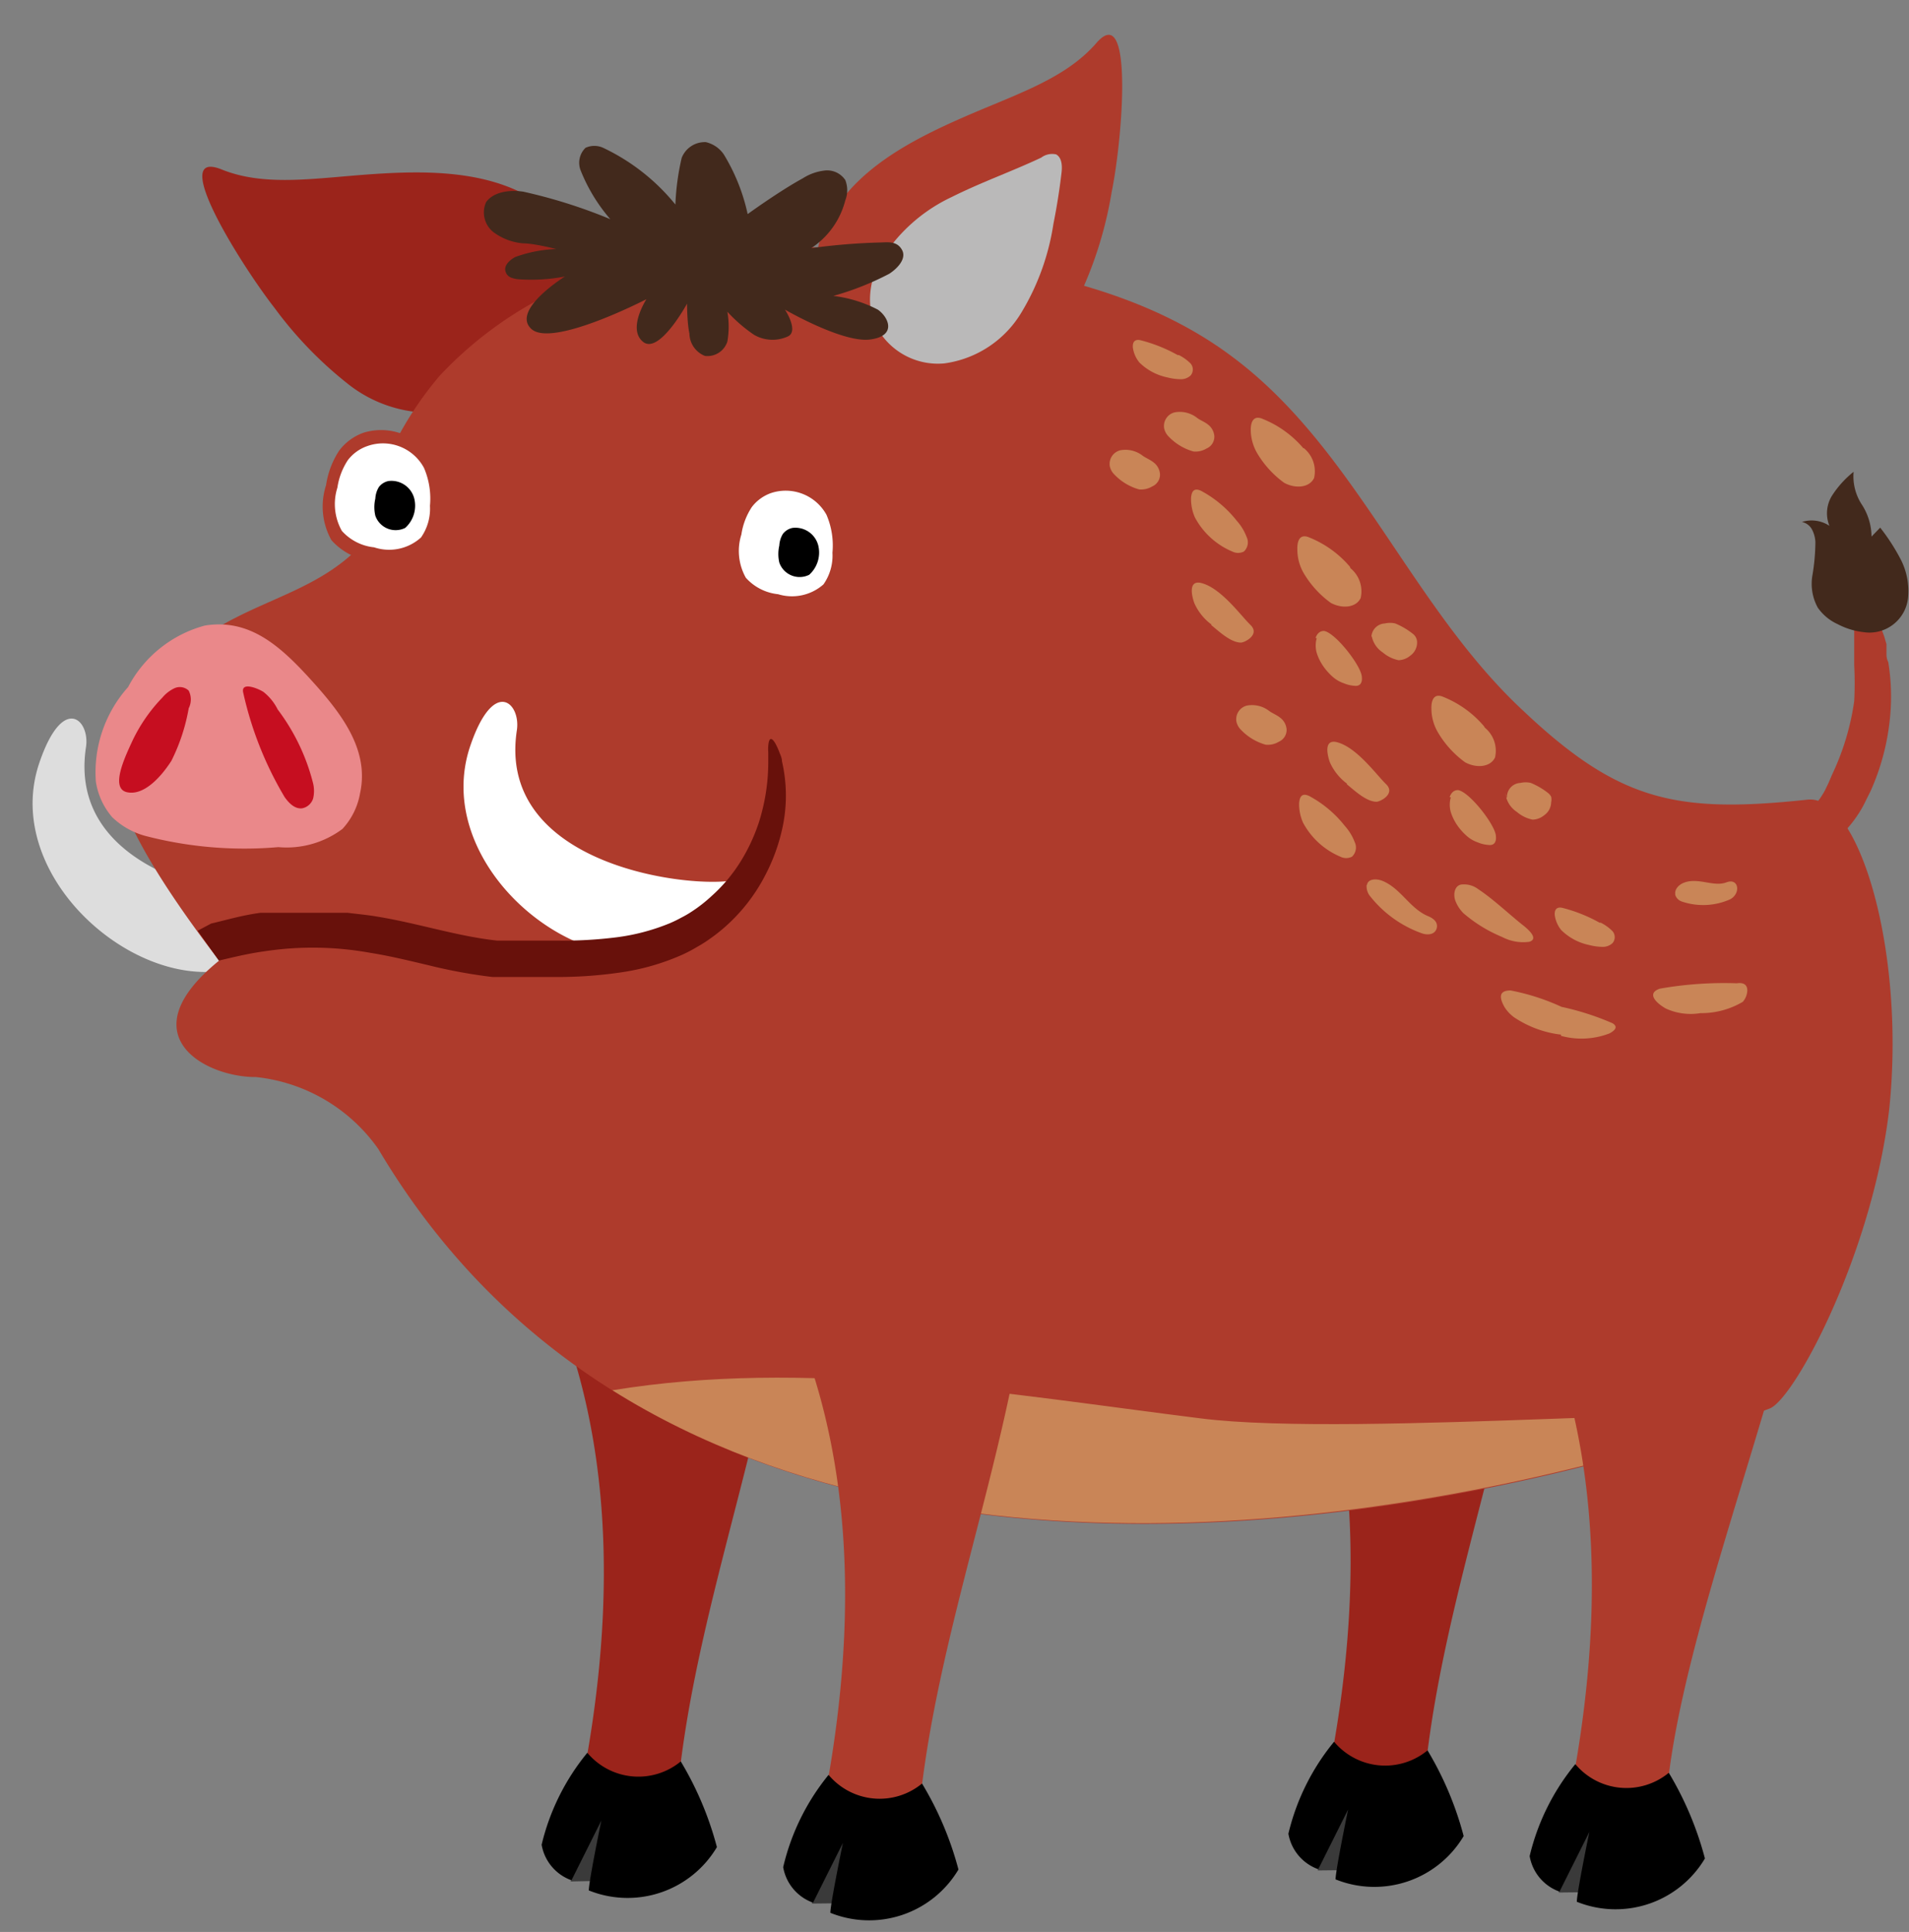 <svg xmlns="http://www.w3.org/2000/svg" viewBox="-1.1 -1.17 63.935 64.7"><rect x="-1.1" y="-1.17" width="63.935" height="64.7" fill="#808080" stroke="none"/><title>Depositphotos_74833975_04</title><g data-name="Layer 2"><g data-name="forest animals"><path d="M39.51 37.21c5.19 6.18 5.09 14.09 4.07 20 0 .17-.11.72-.11.72l3.16.3a3.68 3.68 0 0 1 .08-.74c.75-6 3.28-12.16 3.68-18.12-1.06-.06-9.82-2.14-10.88-2.16z" fill="#9b241b"/><path fill="#3a3a3a" d="M43.03 61.47l.96-.01.41-2.25-.4-.15-.97 2.41z"/><path d="M43.58 57.16a2.23 2.23 0 0 0 3.13.29 11 11 0 0 1 1.21 2.87 3.48 3.48 0 0 1-4.29 1.45c0-.31.42-2.34.42-2.34l-1 2a1.54 1.54 0 0 1-1-1.19 7.62 7.62 0 0 1 1.53-3.08z"/><path d="M14.5 37.58c5.19 6.18 5.09 14.09 4.07 20 0 .17-.11.72-.11.72l3.16.3a3.68 3.68 0 0 1 .08-.74c.75-6 3.28-12.16 3.68-18.12-1.06-.07-9.82-2.14-10.88-2.16z" fill="#9b241b"/><path d="M14 12.6a10.08 10.08 0 0 0 3.23-2 3.43 3.43 0 0 0 .92-3.6A3.28 3.28 0 0 0 17 5.66c-1.58-1.11-3.67-1.13-5.6-1s-3.62.44-5.09-.16C4.51 3.79 7 7.74 8.1 9.15a13.18 13.18 0 0 0 2.52 2.59 4.45 4.45 0 0 0 3.38.86z" fill="#9b241b"/><path d="M6.86 31.22a4.2 4.2 0 0 0 2.28-2.37c-1.35.34-8.06-.4-7.36-5 .14-.91-.77-1.8-1.56.52-1.32 3.86 3.38 7.87 6.64 6.85z" fill="#ddd"/><path d="M59.44 25.61c-4.4.47-6.32.06-9.55-3-3.75-3.5-5.61-8.78-9.73-11.84-3-2.25-6.9-3-10.65-3.41a28.88 28.88 0 0 0-8.51.13 12.93 12.93 0 0 0-7.38 3.93A11.69 11.69 0 0 0 11 17.08c-1.87 2-4.7 1.9-6.56 4.3C3.18 23 .4 23.38 6.24 31c-3.09 2.5-.46 3.91 1.23 3.9a5.74 5.74 0 0 1 4.1 2.41c10.7 18.06 36.86 12.41 46.6 8.69.83-.32 3.43-5.18 4-10 .56-5.3-1.01-10.57-2.73-10.39z" fill="#ae3b2c"/><path d="M39.1 46.33c-6.64-.83-13.19-2-19.69-.94 11.77 7.38 28.83 4 37.31 1.12 2.51-.86-12.42.49-17.62-.18z" fill="#c98557"/><path d="M5.76 19.78a4.11 4.11 0 0 0-2.57 2.06A4.28 4.28 0 0 0 2.11 25a2.36 2.36 0 0 0 .55 1.2 2.58 2.58 0 0 0 1.09.62 13.15 13.15 0 0 0 4.47.38 3.12 3.12 0 0 0 2.15-.61 2.35 2.35 0 0 0 .59-1.2c.32-1.47-.65-2.7-1.67-3.82s-2.04-2.03-3.53-1.79z" fill="#ea888a"/><path d="M24.73 15.34a1.39 1.39 0 0 0-.65.47 2.27 2.27 0 0 0-.35.92 1.83 1.83 0 0 0 .15 1.45 1.68 1.68 0 0 0 1.08.55 1.59 1.59 0 0 0 1.52-.33 1.68 1.68 0 0 0 .3-1.06 2.6 2.6 0 0 0-.2-1.27 1.56 1.56 0 0 0-1.85-.73z" fill="#fff"/><path d="M25.44 16.51a.54.54 0 0 0-.32.2.83.83 0 0 0-.12.39 1.27 1.27 0 0 0 0 .57.72.72 0 0 0 1 .41 1 1 0 0 0 .3-1 .79.79 0 0 0-.86-.57z"/><path d="M11.08 13.32a1.76 1.76 0 0 0-.82.6 2.87 2.87 0 0 0-.44 1.16 2.31 2.31 0 0 0 .18 1.84 2.13 2.13 0 0 0 1.37.7 2 2 0 0 0 1.92-.42 2.13 2.13 0 0 0 .38-1.34 3.29 3.29 0 0 0-.26-1.6 2 2 0 0 0-2.33-.94z" fill="#ae3b2c"/><path d="M11.2 13.77a1.39 1.39 0 0 0-.65.47 2.27 2.27 0 0 0-.35.92 1.83 1.83 0 0 0 .15 1.45 1.68 1.68 0 0 0 1.08.55 1.59 1.59 0 0 0 1.57-.33 1.68 1.68 0 0 0 .3-1.06 2.6 2.6 0 0 0-.2-1.27 1.56 1.56 0 0 0-1.9-.73z" fill="#fff"/><path d="M11.91 14.94a.54.54 0 0 0-.32.2.83.83 0 0 0-.12.39 1.27 1.27 0 0 0 0 .57.72.72 0 0 0 1 .41 1 1 0 0 0 .3-1 .79.79 0 0 0-.86-.57z"/><path d="M9.39 25.08a6.9 6.9 0 0 0-1.19-2.49 1.72 1.72 0 0 0-.48-.59c-.21-.13-.73-.33-.68 0a11.82 11.82 0 0 0 1.39 3.52c.14.2.34.41.59.38a.48.48 0 0 0 .37-.34 1.11 1.11 0 0 0 0-.48z" fill="#c60e20"/><path d="M5.22 22.55a.65.65 0 0 0 0-.59.43.43 0 0 0-.48-.08 1.19 1.19 0 0 0-.4.31 5.43 5.43 0 0 0-1 1.44c-.25.54-.76 1.6-.19 1.73s1.15-.52 1.49-1.05a6.35 6.35 0 0 0 .58-1.76z" fill="#c60e20"/><path d="M48.6 23.15a3.5 3.5 0 0 0-1.41-1c-.28-.09-.36.15-.35.43a1.58 1.58 0 0 0 .22.78 3.3 3.3 0 0 0 .91 1c.37.2.84.17 1-.16a1 1 0 0 0-.34-1z" fill="#c98557"/><path d="M42.55 13.84a3.5 3.5 0 0 0-1.41-1c-.28-.09-.36.15-.35.43A1.58 1.58 0 0 0 41 14a3.3 3.3 0 0 0 .91 1c.37.2.84.17 1-.16a1 1 0 0 0-.34-1z" fill="#c98557"/><path d="M47.49 25.53a.9.9 0 0 0 0 .5 1.68 1.68 0 0 0 .26.5 2 2 0 0 0 .29.31 1.08 1.08 0 0 0 .35.2 1.13 1.13 0 0 0 .41.09c.13 0 .22-.09.2-.29 0-.36-.89-1.5-1.27-1.55-.15 0-.24.11-.28.24z" fill="#c98557"/><path d="M49.33 25.47a.85.85 0 0 0 .37.55 1.18 1.18 0 0 0 .53.26.64.64 0 0 0 .39-.15.54.54 0 0 0 .23-.43.43.43 0 0 0 0-.19.42.42 0 0 0-.1-.12 2.43 2.43 0 0 0-.58-.34.76.76 0 0 0-.35 0 .47.47 0 0 0-.45.46c-.03.17-.05-.29-.04-.04z" fill="#c98557"/><path d="M40.31 23a.56.56 0 0 0 .16.28 1.82 1.82 0 0 0 .82.49.71.71 0 0 0 .44-.1.43.43 0 0 0 .26-.41.54.54 0 0 0-.21-.39c-.11-.09-.24-.14-.36-.22a.94.94 0 0 0-.76-.19.47.47 0 0 0-.35.54z" fill="#c98557"/><path d="M47.88 28.45c-.25 0-.34.32-.22.59a1.18 1.18 0 0 0 .26.38 4.8 4.8 0 0 0 1.29.79 1.51 1.51 0 0 0 .91.16c.2-.06.2-.23-.22-.56s-1-.88-1.49-1.2a.78.78 0 0 0-.53-.16z" fill="#c98557"/><path d="M52.47 29.73a5.12 5.12 0 0 0-1.22-.49c-.22-.06-.29.06-.28.23a1 1 0 0 0 .22.51 1.87 1.87 0 0 0 .94.5 1.83 1.83 0 0 0 .44.06.47.47 0 0 0 .34-.13.31.31 0 0 0 0-.39 1.48 1.48 0 0 0-.4-.29z" fill="#c98557"/><path d="M38.34 10.72a5.12 5.12 0 0 0-1.22-.49c-.22-.06-.29.06-.28.23a1 1 0 0 0 .22.51 1.87 1.87 0 0 0 .94.5 1.83 1.83 0 0 0 .44.06.47.47 0 0 0 .34-.13.31.31 0 0 0 0-.39 1.49 1.49 0 0 0-.4-.29z" fill="#c98557"/><path d="M43.94 26.49a3.8 3.8 0 0 0-1.19-1c-.23-.11-.32 0-.34.23a1.52 1.52 0 0 0 .13.66 2.53 2.53 0 0 0 1.25 1.14.43.43 0 0 0 .39 0 .42.42 0 0 0 .09-.49 1.71 1.71 0 0 0-.33-.54z" fill="#c98557"/><path d="M51.18 33.52a2.6 2.6 0 0 0 1.62-.08c.19-.1.3-.22.11-.34a9 9 0 0 0-1.71-.55 7.41 7.41 0 0 0-1.71-.55c-.45 0-.34.31-.2.56a1.25 1.25 0 0 0 .32.34 3.58 3.58 0 0 0 1.57.58z" fill="#c98557"/><path d="M55.85 32.76a2.73 2.73 0 0 0 1.42-.38.62.62 0 0 0 .15-.38c0-.15-.08-.28-.35-.24a12.43 12.43 0 0 0-2.58.18c-.47.16-.1.5.21.67a2 2 0 0 0 1.15.15z" fill="#c98557"/><path d="M44 25.09c.24.19.65.59 1 .59.13 0 .65-.27.32-.59s-1-1.26-1.67-1.41c-.4-.08-.31.4-.21.68a1.8 1.8 0 0 0 .58.72z" fill="#c98557"/><path d="M44.11 17.81a3.5 3.5 0 0 0-1.41-1c-.28-.09-.36.15-.35.43a1.58 1.58 0 0 0 .21.78 3.3 3.3 0 0 0 .91 1c.37.2.84.17 1-.16a1 1 0 0 0-.34-1z" fill="#c98557"/><path d="M43 20.2a.9.9 0 0 0 0 .5 1.68 1.68 0 0 0 .26.5 2 2 0 0 0 .29.31 1.08 1.08 0 0 0 .35.2 1.13 1.13 0 0 0 .41.09c.13 0 .22-.09.2-.29 0-.36-.89-1.5-1.27-1.55-.15 0-.24.11-.28.24z" fill="#c98557"/><path d="M44.84 20.13a.85.85 0 0 0 .37.55 1.18 1.18 0 0 0 .53.26.64.64 0 0 0 .39-.15.54.54 0 0 0 .23-.43.36.36 0 0 0-.15-.31 2.43 2.43 0 0 0-.58-.34.76.76 0 0 0-.35 0 .47.47 0 0 0-.45.46z" fill="#c98557"/><path d="M36.07 14.45a.56.56 0 0 0 .16.28 1.82 1.82 0 0 0 .82.49.72.72 0 0 0 .44-.1.43.43 0 0 0 .26-.41.54.54 0 0 0-.21-.39c-.11-.09-.24-.14-.36-.22a.94.94 0 0 0-.76-.19.47.47 0 0 0-.35.54z" fill="#c98557"/><path d="M37.89 13.18a.56.56 0 0 0 .16.28 1.82 1.82 0 0 0 .82.49.72.72 0 0 0 .44-.1.43.43 0 0 0 .26-.41.54.54 0 0 0-.21-.39c-.11-.09-.25-.14-.36-.22a.94.94 0 0 0-.76-.19.47.47 0 0 0-.35.54z" fill="#c98557"/><path d="M40.32 16.27a3.8 3.8 0 0 0-1.19-1c-.23-.11-.32 0-.34.23a1.52 1.52 0 0 0 .13.66 2.53 2.53 0 0 0 1.25 1.14.43.43 0 0 0 .39 0 .42.42 0 0 0 .09-.49 1.71 1.71 0 0 0-.33-.54z" fill="#c98557"/><path d="M39.46 19.76c.24.19.65.59 1 .59.13 0 .65-.27.32-.59s-1-1.26-1.67-1.41c-.4-.08-.31.4-.21.68a1.8 1.8 0 0 0 .58.72z" fill="#c98557"/><path d="M55 28.78a.35.35 0 0 0 .22.24 2.22 2.22 0 0 0 1.62-.07c.37-.19.3-.73-.12-.57s-.92-.16-1.39 0c-.19.06-.36.23-.32.41z" fill="#c98557"/><path d="M44.67 28.47a.53.53 0 0 0 .13.39 3.86 3.86 0 0 0 1.73 1.23c.25.08.43 0 .48-.15s0-.32-.31-.44c-.6-.27-.89-.92-1.5-1.17-.23-.09-.49-.06-.52.14z" fill="#c98557"/><path d="M21.29 30.66a4.2 4.2 0 0 0 2.28-2.37c-1.35.34-8.06-.4-7.36-5 .14-.91-.77-1.8-1.56.52-1.31 3.86 3.35 7.86 6.64 6.85z" fill="#fff"/><path d="M13.27 31.16a17.34 17.34 0 0 0 2.13.39h2.18a14.6 14.6 0 0 0 2.15-.16 7.78 7.78 0 0 0 2.05-.6 5 5 0 0 0 .47-.25 4.27 4.27 0 0 0 .44-.28 5.71 5.71 0 0 0 .77-.65 5.91 5.91 0 0 0 1.08-1.49 6.21 6.21 0 0 0 .55-1.5 5.09 5.09 0 0 0 0-2.29c0-.13-.07-.25-.1-.34a2.6 2.6 0 0 0-.11-.24c-.07-.13-.13-.18-.17-.17s-.07.09-.08.23 0 .15 0 .25v.33a6.68 6.68 0 0 1-.32 2 6.15 6.15 0 0 1-.58 1.25 5.32 5.32 0 0 1-1 1.2 4.9 4.9 0 0 1-.65.51 3.36 3.36 0 0 1-.36.21 4.06 4.06 0 0 1-.39.19 7 7 0 0 1-1.78.47 14.35 14.35 0 0 1-2 .11h-2c-1.32-.14-2.65-.58-4-.8-.34-.06-.69-.09-1-.13H7.62c-.6.08-1.14.24-1.65.36l-.45.24.71 1c.47-.11 1-.24 1.52-.31a10.79 10.79 0 0 1 3.55.05c.64.1 1.29.26 1.97.42z" fill="#68110b"/><path d="M32.42 11a10.08 10.08 0 0 1-3.8-.33A3.43 3.43 0 0 1 26.23 8a3.28 3.28 0 0 1 .41-1.78c.9-1.71 2.74-2.68 4.52-3.46s3.41-1.28 4.46-2.49c1.25-1.44.88 3.19.51 5a13.18 13.18 0 0 1-1.06 3.43 4.45 4.45 0 0 1-2.65 2.3z" fill="#ae3b2c"/><path d="M28.09 9.38a2.56 2.56 0 0 1 .3-1.81 5.54 5.54 0 0 1 2.38-2.14c1-.5 2-.85 3-1.32a.61.61 0 0 1 .5-.11c.2.11.21.4.18.63q-.1.85-.27 1.7a8.07 8.07 0 0 1-1.08 2.98A3.57 3.57 0 0 1 30.53 11a2.33 2.33 0 0 1-2.44-1.62z" fill="#bab9b9"/><path d="M25.19 9.2s1.93 1.12 2.85 1 .61-.76.26-1a4.36 4.36 0 0 0-1.49-.46A9.59 9.59 0 0 0 28.68 8c.28-.18.59-.51.43-.8s-.44-.26-.7-.25a20.79 20.79 0 0 0-2.34.19 2.72 2.72 0 0 0 1.14-1.6.93.93 0 0 0 0-.68.73.73 0 0 0-.68-.32 1.71 1.71 0 0 0-.74.26C25 5.23 23.94 6 23.94 6a6.43 6.43 0 0 0-.8-2 1 1 0 0 0-.6-.41.83.83 0 0 0-.81.53 8.25 8.25 0 0 0-.21 1.56 6.93 6.93 0 0 0-2.42-1.9.71.71 0 0 0-.59 0 .7.7 0 0 0-.17.74 5.73 5.73 0 0 0 1 1.65 17.54 17.54 0 0 0-2.91-.92c-.46-.07-1 0-1.25.35a.84.84 0 0 0 .24 1 1.94 1.94 0 0 0 1 .38c.37 0 1.11.19 1.11.19a4.45 4.45 0 0 0-1.38.27c-.18.1-.38.28-.32.48s.23.23.4.26a6 6 0 0 0 1.59-.09S16 9.22 16.7 9.85s3.85-1 3.85-1-.65 1-.11 1.43S21.91 9 21.91 9s0 .64.08 1a.82.82 0 0 0 .52.75.7.7 0 0 0 .75-.48 2.87 2.87 0 0 0 0-1 5.12 5.12 0 0 0 .89.77 1.23 1.23 0 0 0 1.13.06c.39-.17-.09-.9-.09-.9z" fill="#42291c"/><path d="M59.77 27.3a.35.35 0 0 1-.4-.11.74.74 0 0 1-.12-.42 2.92 2.92 0 0 1 0-.44 1.2 1.2 0 0 1 0-.15.1.1 0 0 1 0-.07 1.17 1.17 0 0 0 .5-.4 2.93 2.93 0 0 0 .27-.41l.12-.25.12-.28a8.51 8.51 0 0 0 .74-2.46 11.52 11.52 0 0 0 0-1.2V20.1c0-.58 0-1 .17-1.06s.49.24.74.85l.09.24.08.27v.29c0 .1 0 .2.06.31a7.19 7.19 0 0 1 .09 1.39 7.84 7.84 0 0 1-.68 2.93l-.16.32c-.05.11-.11.22-.17.32a4.06 4.06 0 0 1-.42.58 2.86 2.86 0 0 1-.51.47 2.07 2.07 0 0 1-.52.29z" fill="#ae3b2c"/><path d="M59.78 19.18a1.66 1.66 0 0 1-.18-1.08 6.92 6.92 0 0 0 .1-1.11 1 1 0 0 0-.11-.42.5.5 0 0 0-.34-.26 1.08 1.08 0 0 1 .92.13 1.12 1.12 0 0 1 .08-1 3.31 3.31 0 0 1 .73-.81 1.73 1.73 0 0 0 .27 1.09 2 2 0 0 1 .33 1.08l.29-.3a6.83 6.83 0 0 1 .68 1.05 2.31 2.31 0 0 1 .26 1.21 1.3 1.3 0 0 1-1.5 1.24 2.48 2.48 0 0 1-.87-.27 1.63 1.63 0 0 1-.66-.55z" fill="#42291c"/><path fill="#3a3a3a" d="M18.01 61.84l.97-.02.4-2.24-.39-.15-.98 2.41z"/><path d="M18.57 57.53a2.23 2.23 0 0 0 3.13.29 11 11 0 0 1 1.21 2.87 3.48 3.48 0 0 1-4.29 1.45c0-.31.42-2.34.42-2.34l-1 2a1.54 1.54 0 0 1-1-1.19 7.63 7.63 0 0 1 1.53-3.08z"/><path fill="#3a3a3a" d="M26.09 62.58l.96-.01.41-2.25-.39-.15-.98 2.41z"/><path d="M22.58 38.32c5.19 6.18 5.09 14.09 4.07 20 0 .17-.11.72-.11.72l3.16.3a3.68 3.68 0 0 1 .08-.74c.75-6 3.28-12.16 3.68-18.12-1.06-.06-9.82-2.13-10.88-2.16z" fill="#ae3b2c"/><path d="M26.65 58.27a2.23 2.23 0 0 0 3.13.29A11 11 0 0 1 31 61.44a3.48 3.48 0 0 1-4.29 1.45c0-.31.42-2.34.42-2.34l-1 2a1.54 1.54 0 0 1-1-1.19 7.62 7.62 0 0 1 1.52-3.09z"/><path fill="#3a3a3a" d="M51.1 62.21l.97-.01.4-2.24-.39-.16-.98 2.41z"/><path d="M47.59 38c5.19 6.18 5.09 14.09 4.07 20 0 .17-.11.72-.11.72l3.16.3a3.68 3.68 0 0 1 .08-.74C55.55 52.17 59.57 43 60 37c-1.09 0-11.35 1-12.41 1z" fill="#ae3b2c"/><path d="M51.66 57.91a2.23 2.23 0 0 0 3.13.29A11 11 0 0 1 56 61.07a3.48 3.48 0 0 1-4.29 1.45c0-.31.42-2.34.42-2.34l-1 2a1.54 1.54 0 0 1-1-1.19 7.62 7.62 0 0 1 1.53-3.08z"/></g></g></svg>